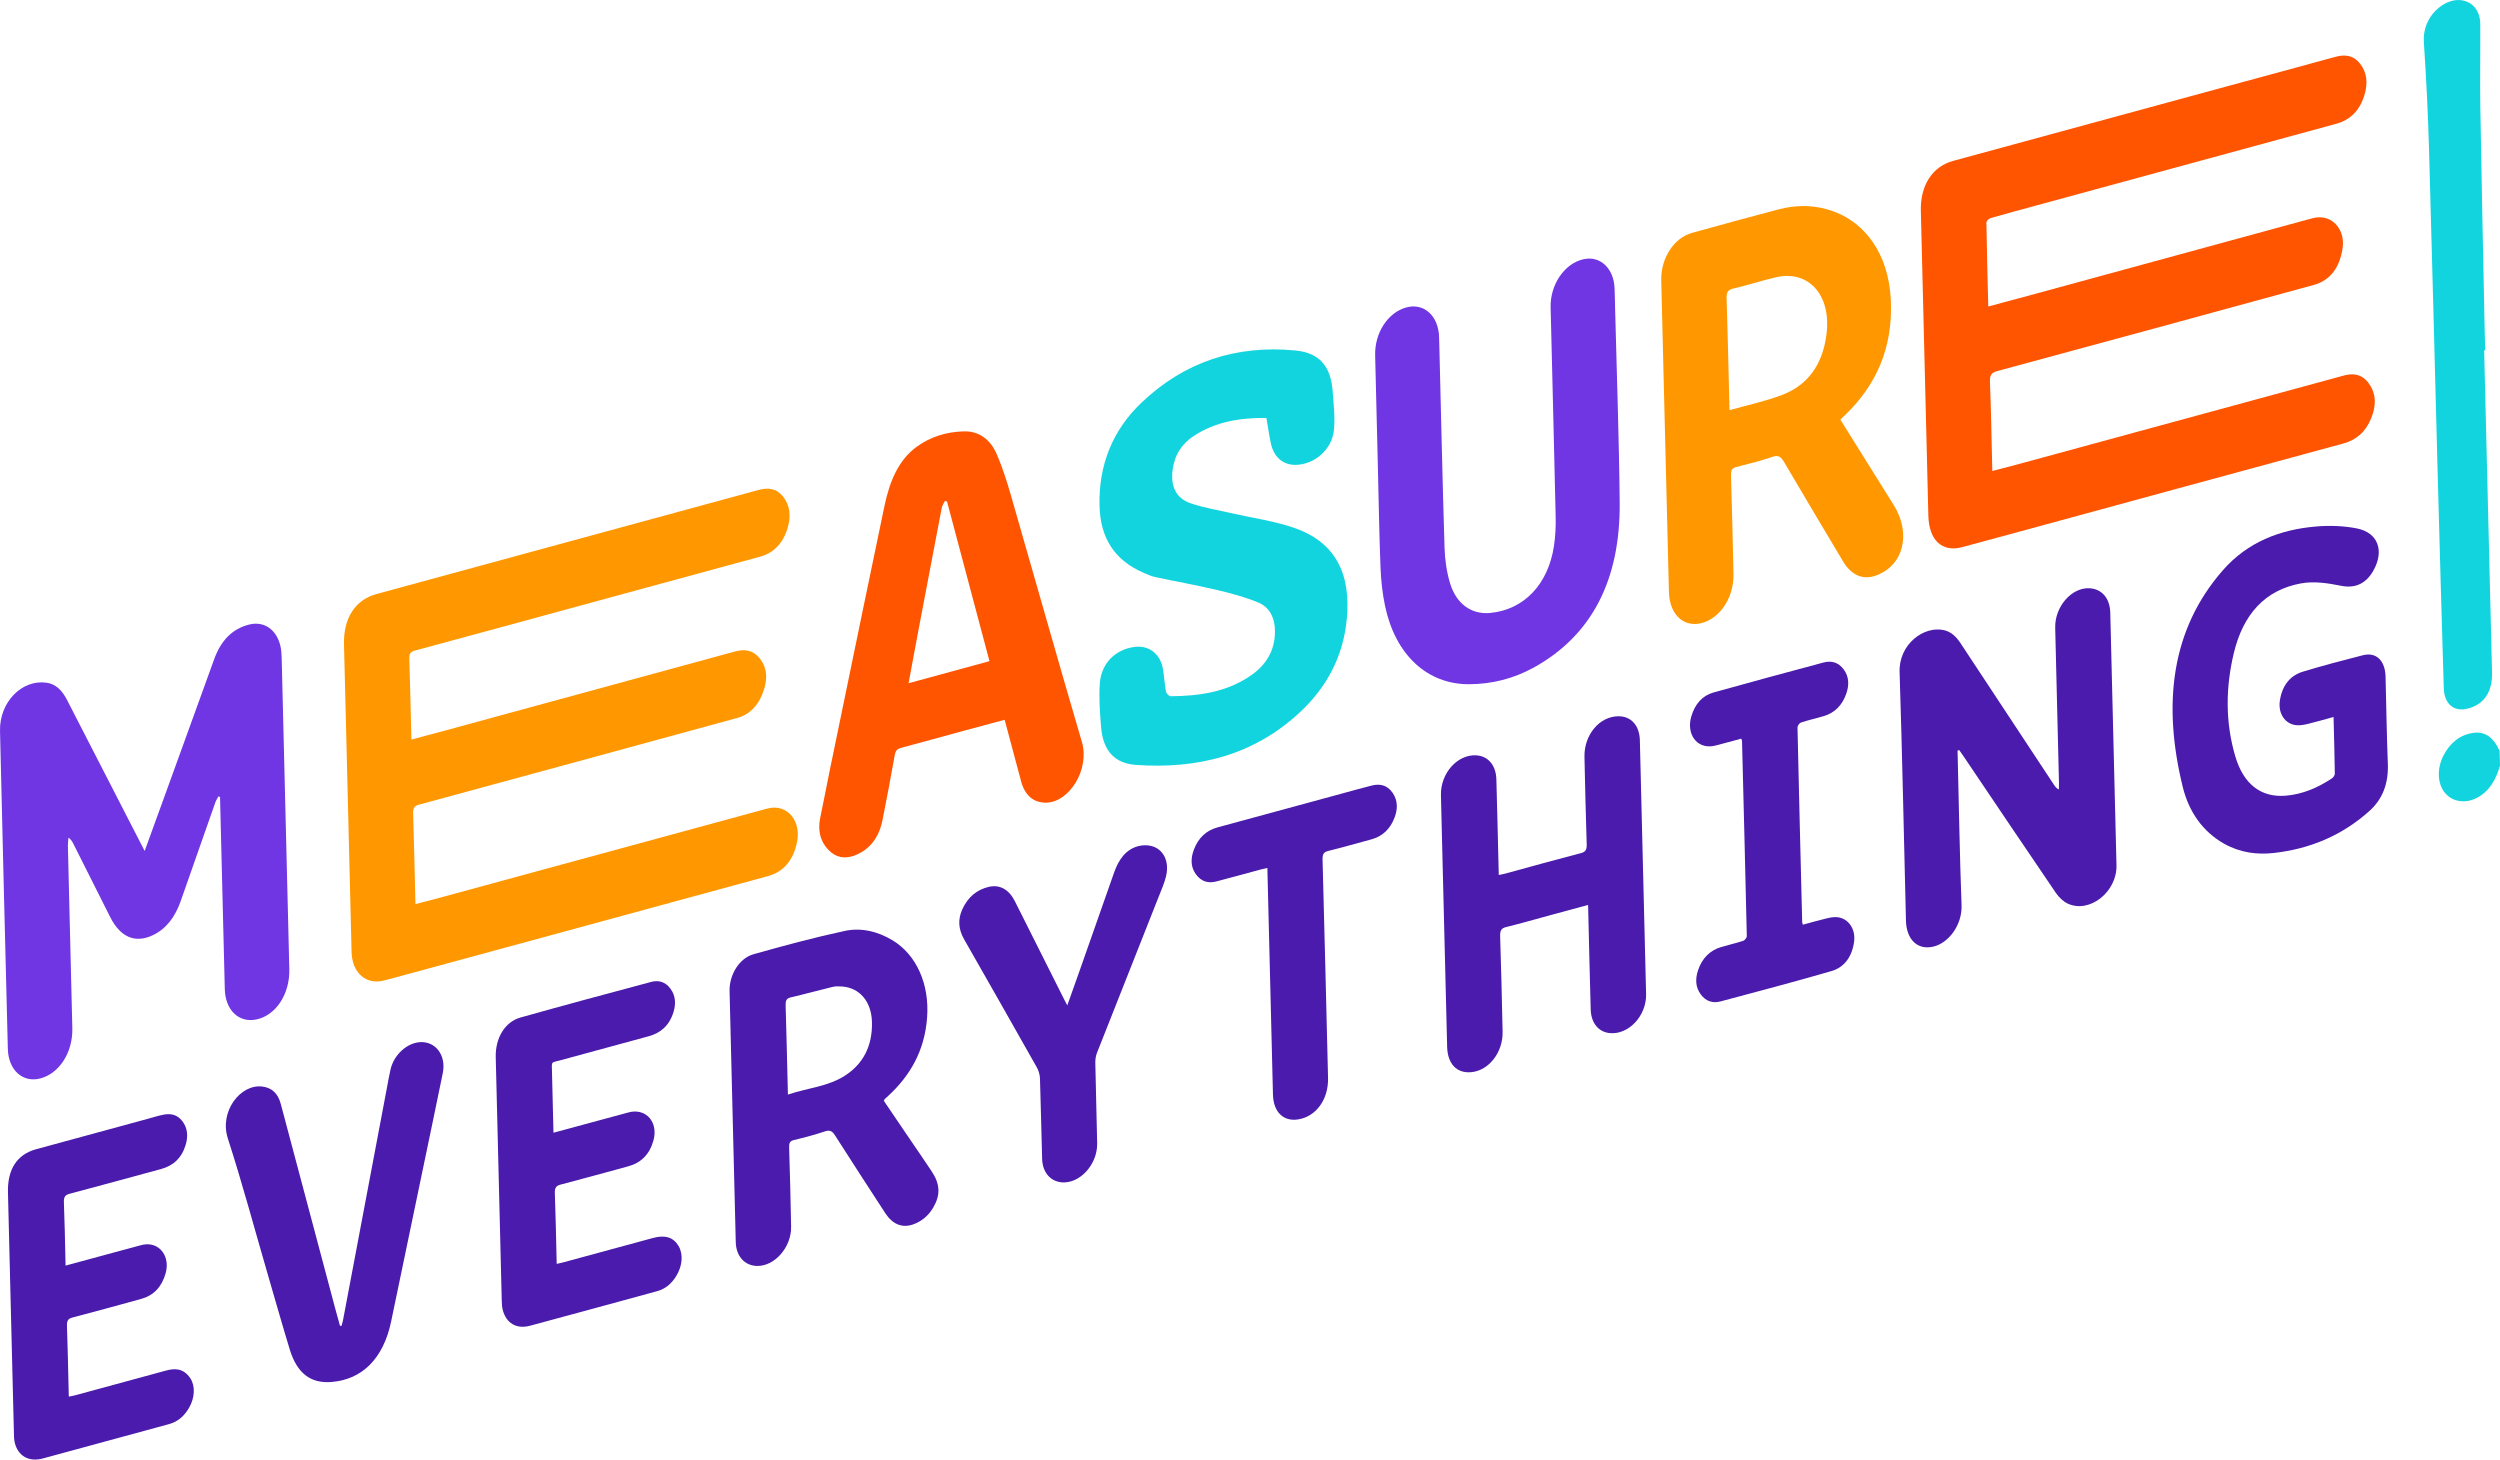 <svg width="173" height="101" viewBox="0 0 173 101" fill="none" xmlns="http://www.w3.org/2000/svg">
<path d="M173 52.974C172.722 53.966 172.252 54.764 171.413 55.206C170.587 55.64 169.668 55.49 169.153 54.82C168.664 54.183 168.632 53.156 169.096 52.269C169.559 51.384 170.244 50.845 171.153 50.715C171.998 50.593 172.586 51.081 172.975 51.97C172.983 52.305 172.992 52.639 173 52.974Z" fill="#12D4DE"/>
<path d="M137.588 21.209C138.72 20.905 139.784 20.622 140.846 20.333C147.2 18.6 153.553 16.864 159.908 15.133C160.104 15.08 160.307 15.037 160.511 15.037C161.546 15.04 162.276 15.989 162.109 17.159C161.918 18.5 161.26 19.403 160.116 19.717C152.819 21.716 145.519 23.702 138.215 25.676C137.824 25.781 137.682 25.942 137.704 26.447C137.782 28.29 137.807 30.131 137.853 31.973C137.857 32.16 137.862 32.347 137.868 32.593C138.482 32.433 139.032 32.294 139.58 32.145C147.055 30.11 154.53 28.075 162.004 26.039C162.017 26.035 162.031 26.032 162.044 26.028C162.737 25.815 163.418 25.808 163.948 26.57C164.481 27.338 164.402 28.152 164.093 28.926C163.713 29.881 163.061 30.445 162.16 30.69C154.576 32.745 146.996 34.815 139.414 36.88C138.205 37.209 136.997 37.539 135.786 37.861C134.389 38.233 133.485 37.39 133.442 35.681C133.268 28.649 133.095 21.618 132.922 14.586C132.879 12.832 133.717 11.527 135.155 11.134C141.496 9.405 147.838 7.681 154.18 5.955C156.648 5.284 159.119 4.621 161.586 3.94C162.219 3.765 162.824 3.784 163.319 4.41C163.814 5.038 163.844 5.772 163.641 6.498C163.327 7.622 162.652 8.298 161.661 8.568C154.754 10.449 147.848 12.33 140.942 14.211C139.879 14.501 138.814 14.784 137.755 15.091C137.633 15.127 137.457 15.29 137.459 15.405C137.487 17.307 137.539 19.21 137.588 21.209" fill="#FF5400"/>
<path d="M28.75 62.564C29.352 62.407 29.901 62.269 30.447 62.12C37.869 60.1 45.29 58.078 52.711 56.057C52.882 56.011 53.053 55.961 53.226 55.925C54.488 55.663 55.447 56.804 55.157 58.258C54.907 59.516 54.233 60.33 53.138 60.629C47.199 62.248 41.26 63.864 35.322 65.48C32.47 66.256 29.619 67.032 26.766 67.803C26.532 67.866 26.287 67.92 26.044 67.918C25.119 67.91 24.451 67.192 24.343 66.11C24.326 65.934 24.326 65.757 24.322 65.581C24.149 58.583 23.977 51.584 23.805 44.586C23.76 42.786 24.572 41.511 26.053 41.107C34.861 38.704 43.671 36.309 52.48 33.909C53.109 33.738 53.72 33.757 54.211 34.395C54.699 35.031 54.724 35.762 54.518 36.486C54.21 37.569 53.568 38.256 52.607 38.519C48.709 39.585 44.809 40.642 40.909 41.704C36.84 42.812 32.772 43.928 28.699 45.023C28.404 45.103 28.313 45.234 28.325 45.586C28.384 47.427 28.422 49.266 28.469 51.178C29.317 50.952 30.124 50.74 30.929 50.52C37.572 48.709 44.214 46.898 50.856 45.084C51.487 44.912 52.096 44.953 52.589 45.58C53.088 46.214 53.104 46.943 52.885 47.663C52.566 48.71 51.965 49.423 51.011 49.684C43.674 51.688 36.337 53.692 28.996 55.681C28.669 55.769 28.574 55.917 28.587 56.308C28.652 58.215 28.689 60.12 28.736 62.026C28.74 62.182 28.744 62.338 28.75 62.564" fill="#FF9700"/>
<path d="M10.011 58.887C10.531 57.455 11.015 56.128 11.496 54.8C12.606 51.739 13.719 48.68 14.822 45.616C15.286 44.328 16.076 43.497 17.276 43.211C18.412 42.94 19.341 43.742 19.469 45.103C19.483 45.247 19.488 45.391 19.492 45.535C19.669 52.711 19.847 59.886 20.021 67.061C20.063 68.787 19.099 70.256 17.754 70.544C16.536 70.804 15.594 69.914 15.556 68.448C15.446 64.188 15.344 59.928 15.239 55.667C15.235 55.498 15.231 55.328 15.227 55.158C15.191 55.14 15.156 55.122 15.12 55.105C15.046 55.245 14.956 55.375 14.902 55.526C14.101 57.797 13.304 60.069 12.509 62.342C12.127 63.435 11.52 64.273 10.561 64.723C9.351 65.292 8.328 64.856 7.626 63.463C6.77 61.765 5.918 60.063 5.064 58.364C4.994 58.226 4.915 58.095 4.738 57.964C4.724 58.149 4.694 58.332 4.698 58.517C4.799 62.729 4.906 66.942 5.005 71.154C5.045 72.835 4.097 74.299 2.768 74.633C1.565 74.936 0.58 74.045 0.543 72.588C0.356 65.252 0.174 57.917 0.001 50.582C-0.046 48.595 1.507 47.004 3.215 47.242C3.872 47.333 4.306 47.787 4.64 48.439C6.023 51.141 7.413 53.839 8.801 56.537C9.187 57.288 9.574 58.039 10.011 58.887" fill="#7036E3"/>
<path d="M119.681 28.384C120.942 28.026 122.173 27.77 123.339 27.323C125.084 26.655 126.155 25.236 126.405 23.039C126.705 20.401 125.139 18.666 122.899 19.187C121.906 19.419 120.933 19.736 119.94 19.97C119.585 20.054 119.466 20.209 119.481 20.648C119.56 23.052 119.609 25.454 119.668 27.856C119.672 28.011 119.675 28.166 119.681 28.384ZM127.35 29.034C128.587 31.014 129.81 32.976 131.037 34.935C132.288 36.932 131.724 39.157 129.79 39.837C128.903 40.149 128.105 39.8 127.534 38.84C126.177 36.562 124.815 34.288 123.474 31.999C123.25 31.617 123.071 31.471 122.675 31.607C121.85 31.89 121.003 32.104 120.156 32.315C119.864 32.387 119.775 32.535 119.785 32.886C119.854 35.16 119.909 37.434 119.958 39.708C119.991 41.241 119.149 42.628 117.944 43.057C116.616 43.53 115.531 42.61 115.49 40.966C115.335 34.784 115.184 28.602 115.032 22.421C115.007 21.412 114.979 20.402 114.958 19.394C114.926 17.872 115.831 16.464 117.085 16.116C119.078 15.564 121.072 15.014 123.073 14.49C124.166 14.204 125.288 14.162 126.425 14.482C129.039 15.216 130.692 17.561 130.845 20.746C131.007 24.126 129.793 26.68 127.7 28.703C127.59 28.81 127.477 28.914 127.35 29.034" fill="#FF9700"/>
<path d="M62.873 47.279C64.784 46.758 66.608 46.26 68.472 45.752C67.486 42.042 66.51 38.374 65.535 34.707C65.486 34.691 65.438 34.675 65.39 34.659C65.313 34.823 65.201 34.973 65.167 35.151C64.604 38.075 64.049 41.002 63.496 43.929C63.291 45.013 63.092 46.099 62.873 47.279ZM69.522 49.809C68.532 50.075 67.588 50.325 66.645 50.582C65.215 50.971 63.786 51.371 62.353 51.752C62.106 51.817 61.974 51.926 61.918 52.243C61.653 53.751 61.367 55.252 61.069 56.749C60.823 57.983 60.167 58.807 59.141 59.198C58.505 59.441 57.864 59.38 57.307 58.793C56.74 58.195 56.596 57.434 56.748 56.656C57.206 54.316 57.692 51.987 58.173 49.656C59.179 44.781 60.18 39.904 61.201 35.033C61.549 33.371 62.139 31.872 63.416 30.931C64.392 30.212 65.497 29.887 66.68 29.851C67.703 29.82 68.516 30.359 68.984 31.451C69.374 32.359 69.679 33.319 69.955 34.276C71.598 39.963 73.195 45.664 74.867 51.343C75.423 53.231 74.013 55.505 72.408 55.544C71.552 55.565 70.932 55.065 70.666 54.088C70.286 52.689 69.916 51.286 69.522 49.809" fill="#FF5400"/>
<path d="M95.347 32.224C95.284 29.678 95.219 27.132 95.16 24.586C95.124 23.033 96.037 21.632 97.305 21.277C98.53 20.936 99.548 21.848 99.587 23.343C99.712 28.195 99.813 33.046 99.962 37.899C99.987 38.718 100.107 39.576 100.345 40.363C100.784 41.812 101.845 42.536 103.117 42.417C105.453 42.198 107.141 40.44 107.537 37.764C107.633 37.116 107.667 36.441 107.652 35.773C107.547 30.938 107.419 26.102 107.303 21.266C107.266 19.684 108.272 18.224 109.584 17.937C110.732 17.685 111.67 18.561 111.728 19.945C111.748 20.426 111.754 20.906 111.766 21.386C111.876 25.854 112.041 30.326 112.082 34.788C112.13 40.097 110.176 43.967 106.134 46.195C104.745 46.961 103.241 47.343 101.654 47.348C98.775 47.358 96.572 45.333 95.852 41.964C95.665 41.087 95.567 40.177 95.532 39.286C95.44 36.931 95.405 34.578 95.347 32.224" fill="#7036E3"/>
<path d="M87.636 28.919C85.818 28.907 84.115 29.177 82.599 30.174C81.77 30.719 81.258 31.512 81.136 32.575C81.01 33.675 81.395 34.492 82.394 34.829C83.337 35.148 84.324 35.305 85.292 35.528C86.708 35.853 88.16 36.05 89.535 36.521C92.407 37.505 93.494 39.695 93.2 42.828C92.955 45.441 91.795 47.561 89.986 49.259C86.769 52.277 82.87 53.226 78.625 52.934C77.087 52.828 76.319 51.91 76.192 50.28C76.113 49.271 76.031 48.246 76.112 47.247C76.223 45.867 77.226 44.922 78.53 44.764C79.501 44.646 80.287 45.242 80.471 46.268C80.564 46.791 80.587 47.327 80.684 47.85C80.708 47.98 80.898 48.181 81.005 48.18C82.971 48.166 84.884 47.899 86.554 46.748C87.574 46.046 88.223 45.068 88.228 43.705C88.231 42.803 87.885 42.034 87.086 41.7C86.168 41.316 85.197 41.059 84.234 40.831C82.804 40.493 81.359 40.236 79.923 39.928C79.656 39.871 79.398 39.751 79.143 39.641C77.142 38.776 76.141 37.254 76.087 34.993C76.018 32.13 77.027 29.744 78.971 27.883C81.96 25.023 85.561 23.864 89.624 24.251C91.312 24.411 92.104 25.341 92.225 27.135C92.285 28.015 92.399 28.913 92.305 29.776C92.159 31.125 90.973 32.13 89.693 32.168C88.811 32.194 88.158 31.658 87.947 30.696C87.823 30.129 87.746 29.553 87.636 28.919Z" fill="#12D4DE"/>
<path d="M171.903 24.243C172.086 31.68 172.274 39.118 172.449 46.555C172.482 47.94 171.831 48.818 170.664 49.057C169.768 49.242 169.14 48.679 169.109 47.615C168.959 42.625 168.817 37.635 168.683 32.645C168.482 25.162 168.302 17.679 168.085 10.194C168.016 7.776 167.892 5.353 167.731 2.933C167.608 1.095 169.158 -0.08 170.22 0.004C171.062 0.071 171.629 0.699 171.635 1.677C171.646 3.621 171.608 5.562 171.64 7.507C171.722 12.478 171.831 17.45 171.93 22.422C171.943 23.03 171.96 23.639 171.975 24.247C171.951 24.245 171.927 24.244 171.903 24.243" fill="#12D4DE"/>
<path d="M135.462 51.94C135.466 52.1 135.47 52.261 135.474 52.421C135.558 55.828 135.614 59.235 135.74 62.645C135.79 63.973 134.878 65.237 133.802 65.502C132.71 65.771 131.925 65.032 131.892 63.713C131.75 57.977 131.637 52.243 131.452 46.506C131.39 44.581 133.13 43.29 134.528 43.607C135.011 43.717 135.369 44.053 135.671 44.513C137.824 47.784 139.983 51.05 142.141 54.317C142.219 54.435 142.302 54.549 142.474 54.635C142.476 54.477 142.485 54.321 142.481 54.163C142.394 50.588 142.301 47.012 142.22 43.438C142.187 41.977 143.356 40.643 144.587 40.707C145.448 40.752 146.006 41.397 146.031 42.401C146.177 48.228 146.323 54.055 146.461 59.881C146.504 61.72 144.591 63.231 143.087 62.529C142.783 62.386 142.477 62.099 142.269 61.793C140.135 58.663 138.022 55.515 135.902 52.372C135.796 52.214 135.685 52.06 135.576 51.904C135.538 51.916 135.5 51.928 135.462 51.94" fill="#4A1BAD"/>
<path d="M54.523 75.744C55.885 75.285 57.289 75.198 58.476 74.431C59.693 73.644 60.393 72.42 60.338 70.694C60.293 69.29 59.475 68.351 58.269 68.266C58.048 68.25 57.82 68.244 57.609 68.295C56.641 68.528 55.681 68.795 54.711 69.022C54.425 69.089 54.355 69.245 54.365 69.572C54.424 71.457 54.464 73.341 54.511 75.225C54.514 75.371 54.518 75.517 54.523 75.744ZM61.164 76.18C61.703 76.975 62.254 77.789 62.807 78.602C63.362 79.42 63.925 80.23 64.471 81.055C65.065 81.951 65.088 82.698 64.576 83.569C64.228 84.159 63.744 84.542 63.151 84.742C62.413 84.99 61.75 84.705 61.259 83.948C60.099 82.16 58.935 80.375 57.788 78.576C57.587 78.26 57.417 78.183 57.104 78.287C56.392 78.525 55.665 78.718 54.935 78.892C54.665 78.957 54.598 79.093 54.608 79.405C54.665 81.231 54.713 83.056 54.745 84.881C54.771 86.321 53.593 87.648 52.358 87.603C51.523 87.573 50.94 86.927 50.915 85.96C50.767 80.165 50.624 74.371 50.486 68.576C50.46 67.467 51.153 66.312 52.137 66.035C54.229 65.444 56.331 64.879 58.455 64.42C59.557 64.183 60.698 64.427 61.764 65.07C63.423 66.07 64.327 68.109 64.156 70.412C63.983 72.751 62.953 74.462 61.462 75.838C61.383 75.911 61.301 75.98 61.223 76.054C61.205 76.071 61.199 76.104 61.164 76.18" fill="#4A1BAD"/>
<path d="M109.896 62.621C108.9 62.891 107.99 63.138 107.079 63.385C106.129 63.643 105.183 63.918 104.226 64.151C103.904 64.229 103.797 64.381 103.81 64.778C103.882 66.985 103.932 69.191 103.98 71.396C104.012 72.818 103.036 74.074 101.826 74.193C100.812 74.293 100.172 73.63 100.142 72.435C100.014 67.308 99.888 62.181 99.762 57.054C99.745 56.369 99.723 55.684 99.713 55C99.689 53.496 100.862 52.192 102.161 52.27C102.976 52.32 103.519 52.95 103.548 53.924C103.607 55.932 103.65 57.94 103.7 59.949C103.704 60.129 103.709 60.309 103.715 60.549C103.889 60.512 104.023 60.491 104.154 60.456C105.902 59.98 107.647 59.492 109.401 59.037C109.731 58.951 109.812 58.784 109.799 58.403C109.733 56.394 109.689 54.386 109.645 52.379C109.611 50.858 110.679 49.578 111.981 49.565C112.865 49.556 113.452 50.194 113.478 51.223C113.626 57.081 113.772 62.938 113.91 68.795C113.946 70.315 112.664 71.648 111.355 71.486C110.599 71.392 110.103 70.777 110.077 69.858C110.014 67.636 109.964 65.415 109.91 63.194C109.906 63.03 109.901 62.867 109.896 62.621" fill="#4A1BAD"/>
<path d="M161.482 49.615C160.848 49.788 160.291 49.952 159.727 50.088C159.465 50.151 159.191 50.209 158.921 50.185C158.127 50.115 157.631 49.375 157.767 48.479C157.927 47.424 158.485 46.748 159.347 46.484C160.722 46.063 162.115 45.701 163.507 45.343C164.432 45.105 165.052 45.705 165.081 46.83C165.133 48.838 165.159 50.845 165.238 52.854C165.293 54.244 164.856 55.318 163.97 56.114C162.06 57.83 159.834 58.741 157.377 59.023C156.198 59.158 155.027 59.015 153.901 58.38C152.444 57.559 151.471 56.188 151.046 54.457C149.634 48.699 150.246 43.545 153.821 39.463C155.542 37.498 157.795 36.647 160.246 36.436C161.181 36.355 162.154 36.381 163.093 36.566C164.561 36.857 165.014 38.113 164.231 39.498C163.726 40.39 162.971 40.728 162.027 40.541C161.086 40.355 160.151 40.2 159.216 40.373C156.745 40.828 155.214 42.502 154.569 45.24C154.024 47.551 153.975 49.936 154.681 52.336C155.255 54.282 156.472 55.204 158.182 55.061C159.34 54.964 160.389 54.512 161.365 53.866C161.461 53.803 161.571 53.654 161.569 53.538C161.553 52.264 161.516 50.989 161.482 49.615" fill="#4A1BAD"/>
<path d="M4.538 87.58C5.65 87.278 6.709 86.991 7.767 86.704C8.404 86.532 9.041 86.358 9.679 86.188C9.816 86.151 9.955 86.115 10.097 86.106C11.112 86.042 11.772 86.999 11.463 88.108C11.196 89.066 10.616 89.653 9.77 89.885C8.184 90.32 6.598 90.759 5.006 91.175C4.715 91.251 4.621 91.395 4.634 91.748C4.686 93.225 4.713 94.7 4.75 96.175C4.753 96.31 4.756 96.445 4.761 96.647C4.937 96.61 5.073 96.589 5.204 96.553C7.217 96.007 9.229 95.459 11.241 94.911C11.329 94.887 11.416 94.863 11.504 94.839C12.114 94.674 12.702 94.688 13.16 95.362C13.524 95.897 13.487 96.709 13.092 97.404C12.761 97.989 12.305 98.383 11.703 98.547C8.792 99.342 5.881 100.137 2.967 100.925C2.769 100.979 2.559 101.006 2.352 100.999C1.551 100.972 0.995 100.334 0.969 99.401C0.902 96.936 0.845 94.472 0.785 92.008C0.706 88.844 0.629 85.68 0.551 82.516C0.511 80.919 1.173 79.89 2.498 79.527C5.095 78.813 7.696 78.11 10.296 77.403C10.633 77.311 10.967 77.202 11.31 77.136C11.789 77.043 12.258 77.108 12.623 77.59C12.996 78.082 13.016 78.643 12.858 79.191C12.585 80.135 11.987 80.669 11.158 80.893C9.044 81.466 6.934 82.051 4.817 82.609C4.511 82.69 4.406 82.827 4.422 83.207C4.475 84.5 4.494 85.793 4.526 87.086C4.529 87.232 4.533 87.378 4.538 87.58Z" fill="#4A1BAD"/>
<path d="M38.3 78.385C39.342 78.103 40.325 77.837 41.308 77.57C42.032 77.374 42.756 77.175 43.482 76.983C43.618 76.946 43.761 76.918 43.902 76.916C44.914 76.902 45.525 77.823 45.218 78.925C44.945 79.902 44.341 80.474 43.482 80.707C41.919 81.131 40.359 81.567 38.792 81.974C38.487 82.053 38.38 82.192 38.395 82.573C38.452 84.049 38.476 85.524 38.513 87C38.516 87.133 38.519 87.266 38.524 87.461C38.705 87.419 38.84 87.393 38.972 87.357C41.048 86.794 43.123 86.228 45.199 85.665C46.027 85.44 46.6 85.623 46.953 86.218C47.289 86.784 47.233 87.581 46.8 88.294C46.477 88.826 46.045 89.192 45.486 89.345C42.55 90.147 39.614 90.954 36.674 91.742C35.735 91.994 35.021 91.56 34.787 90.636C34.736 90.432 34.727 90.213 34.721 90.001C34.581 84.388 34.442 78.774 34.305 73.161C34.273 71.838 34.93 70.718 36.021 70.411C39.026 69.565 42.042 68.757 45.057 67.949C45.545 67.818 46.03 67.919 46.399 68.422C46.765 68.92 46.772 69.482 46.608 70.025C46.325 70.965 45.718 71.484 44.89 71.708C42.851 72.257 40.813 72.813 38.776 73.372C38.104 73.557 38.181 73.403 38.199 74.234C38.225 75.436 38.257 76.637 38.287 77.839C38.291 78 38.295 78.161 38.3 78.384" fill="#4A1BAD"/>
<path d="M23.633 91.749C23.671 91.603 23.718 91.46 23.746 91.311C24.752 85.99 25.756 80.667 26.762 75.345C26.847 74.893 26.924 74.438 27.028 73.993C27.266 72.979 28.171 72.162 29.083 72.116C30.161 72.061 30.887 73.046 30.641 74.257C30.21 76.375 29.765 78.488 29.325 80.603C28.572 84.225 27.823 87.848 27.062 91.468C26.527 94.009 25.062 95.473 22.922 95.635C21.49 95.743 20.553 95.028 20.05 93.38C19.523 91.65 19.03 89.909 18.525 88.173C17.612 85.038 16.768 81.879 15.766 78.777C15.164 76.913 16.636 75.014 18.134 75.187C18.79 75.262 19.229 75.64 19.428 76.386C20.689 81.112 21.944 85.841 23.202 90.568C23.306 90.96 23.417 91.351 23.525 91.742C23.561 91.744 23.597 91.746 23.633 91.749" fill="#4A1BAD"/>
<path d="M120.495 51.115C119.994 51.25 119.509 51.383 119.022 51.512C118.847 51.558 118.672 51.61 118.493 51.634C117.404 51.783 116.693 50.796 117.033 49.596C117.282 48.721 117.805 48.136 118.572 47.921C121.103 47.21 123.643 46.529 126.182 45.847C126.703 45.707 127.21 45.806 127.594 46.337C127.967 46.85 127.958 47.424 127.77 47.979C127.485 48.816 126.949 49.336 126.198 49.556C125.676 49.71 125.144 49.829 124.627 49.999C124.519 50.035 124.385 50.222 124.387 50.347C124.486 54.834 124.599 59.321 124.711 63.808C124.712 63.85 124.733 63.894 124.758 63.989C125.309 63.841 125.853 63.684 126.403 63.552C126.64 63.495 126.889 63.446 127.133 63.469C127.912 63.543 128.427 64.294 128.301 65.183C128.153 66.238 127.603 66.948 126.74 67.198C124.19 67.936 121.623 68.616 119.057 69.299C118.556 69.433 118.056 69.317 117.682 68.798C117.308 68.28 117.319 67.707 117.502 67.154C117.785 66.3 118.333 65.769 119.095 65.538C119.603 65.384 120.124 65.272 120.628 65.107C120.738 65.071 120.881 64.891 120.878 64.77C120.778 60.269 120.662 55.767 120.548 51.265C120.547 51.237 120.529 51.208 120.495 51.115Z" fill="#4A1BAD"/>
<path d="M73.856 69.573C74.162 68.711 74.439 67.939 74.712 67.165C75.506 64.908 76.298 62.651 77.091 60.394C77.407 59.493 77.89 58.794 78.75 58.557C78.899 58.516 79.055 58.495 79.211 58.492C80.332 58.47 80.989 59.416 80.686 60.654C80.572 61.122 80.377 61.559 80.202 62.001C78.772 65.619 77.336 69.235 75.911 72.856C75.83 73.062 75.791 73.312 75.796 73.546C75.831 75.401 75.888 77.258 75.924 79.113C75.954 80.57 74.739 81.91 73.492 81.82C72.691 81.761 72.142 81.129 72.115 80.197C72.061 78.341 72.028 76.486 71.966 74.629C71.958 74.376 71.873 74.086 71.749 73.865C70.079 70.903 68.398 67.947 66.713 64.995C66.311 64.292 66.282 63.603 66.592 62.923C66.981 62.07 67.61 61.559 68.432 61.369C69.179 61.196 69.817 61.549 70.222 62.351C71.378 64.641 72.525 66.937 73.676 69.23C73.716 69.31 73.759 69.389 73.856 69.573Z" fill="#4A1BAD"/>
<path d="M87.702 60.064C87.503 60.109 87.367 60.135 87.233 60.171C86.207 60.447 85.183 60.733 84.155 61C83.628 61.137 83.125 61.019 82.747 60.488C82.363 59.949 82.41 59.349 82.615 58.8C82.925 57.969 83.488 57.462 84.261 57.253C87.138 56.476 90.012 55.69 92.887 54.907C93.562 54.724 94.235 54.532 94.913 54.362C95.446 54.228 95.966 54.29 96.361 54.851C96.75 55.405 96.719 56.009 96.502 56.579C96.197 57.379 95.659 57.877 94.914 58.079C93.914 58.35 92.917 58.639 91.911 58.886C91.601 58.962 91.511 59.11 91.521 59.484C91.657 64.521 91.778 69.556 91.901 74.592C91.937 76.079 91.076 77.269 89.826 77.464C88.807 77.623 88.119 76.948 88.089 75.745C87.963 70.71 87.84 65.674 87.716 60.638C87.711 60.462 87.707 60.286 87.702 60.064" fill="#4A1BAD"/>
</svg>
